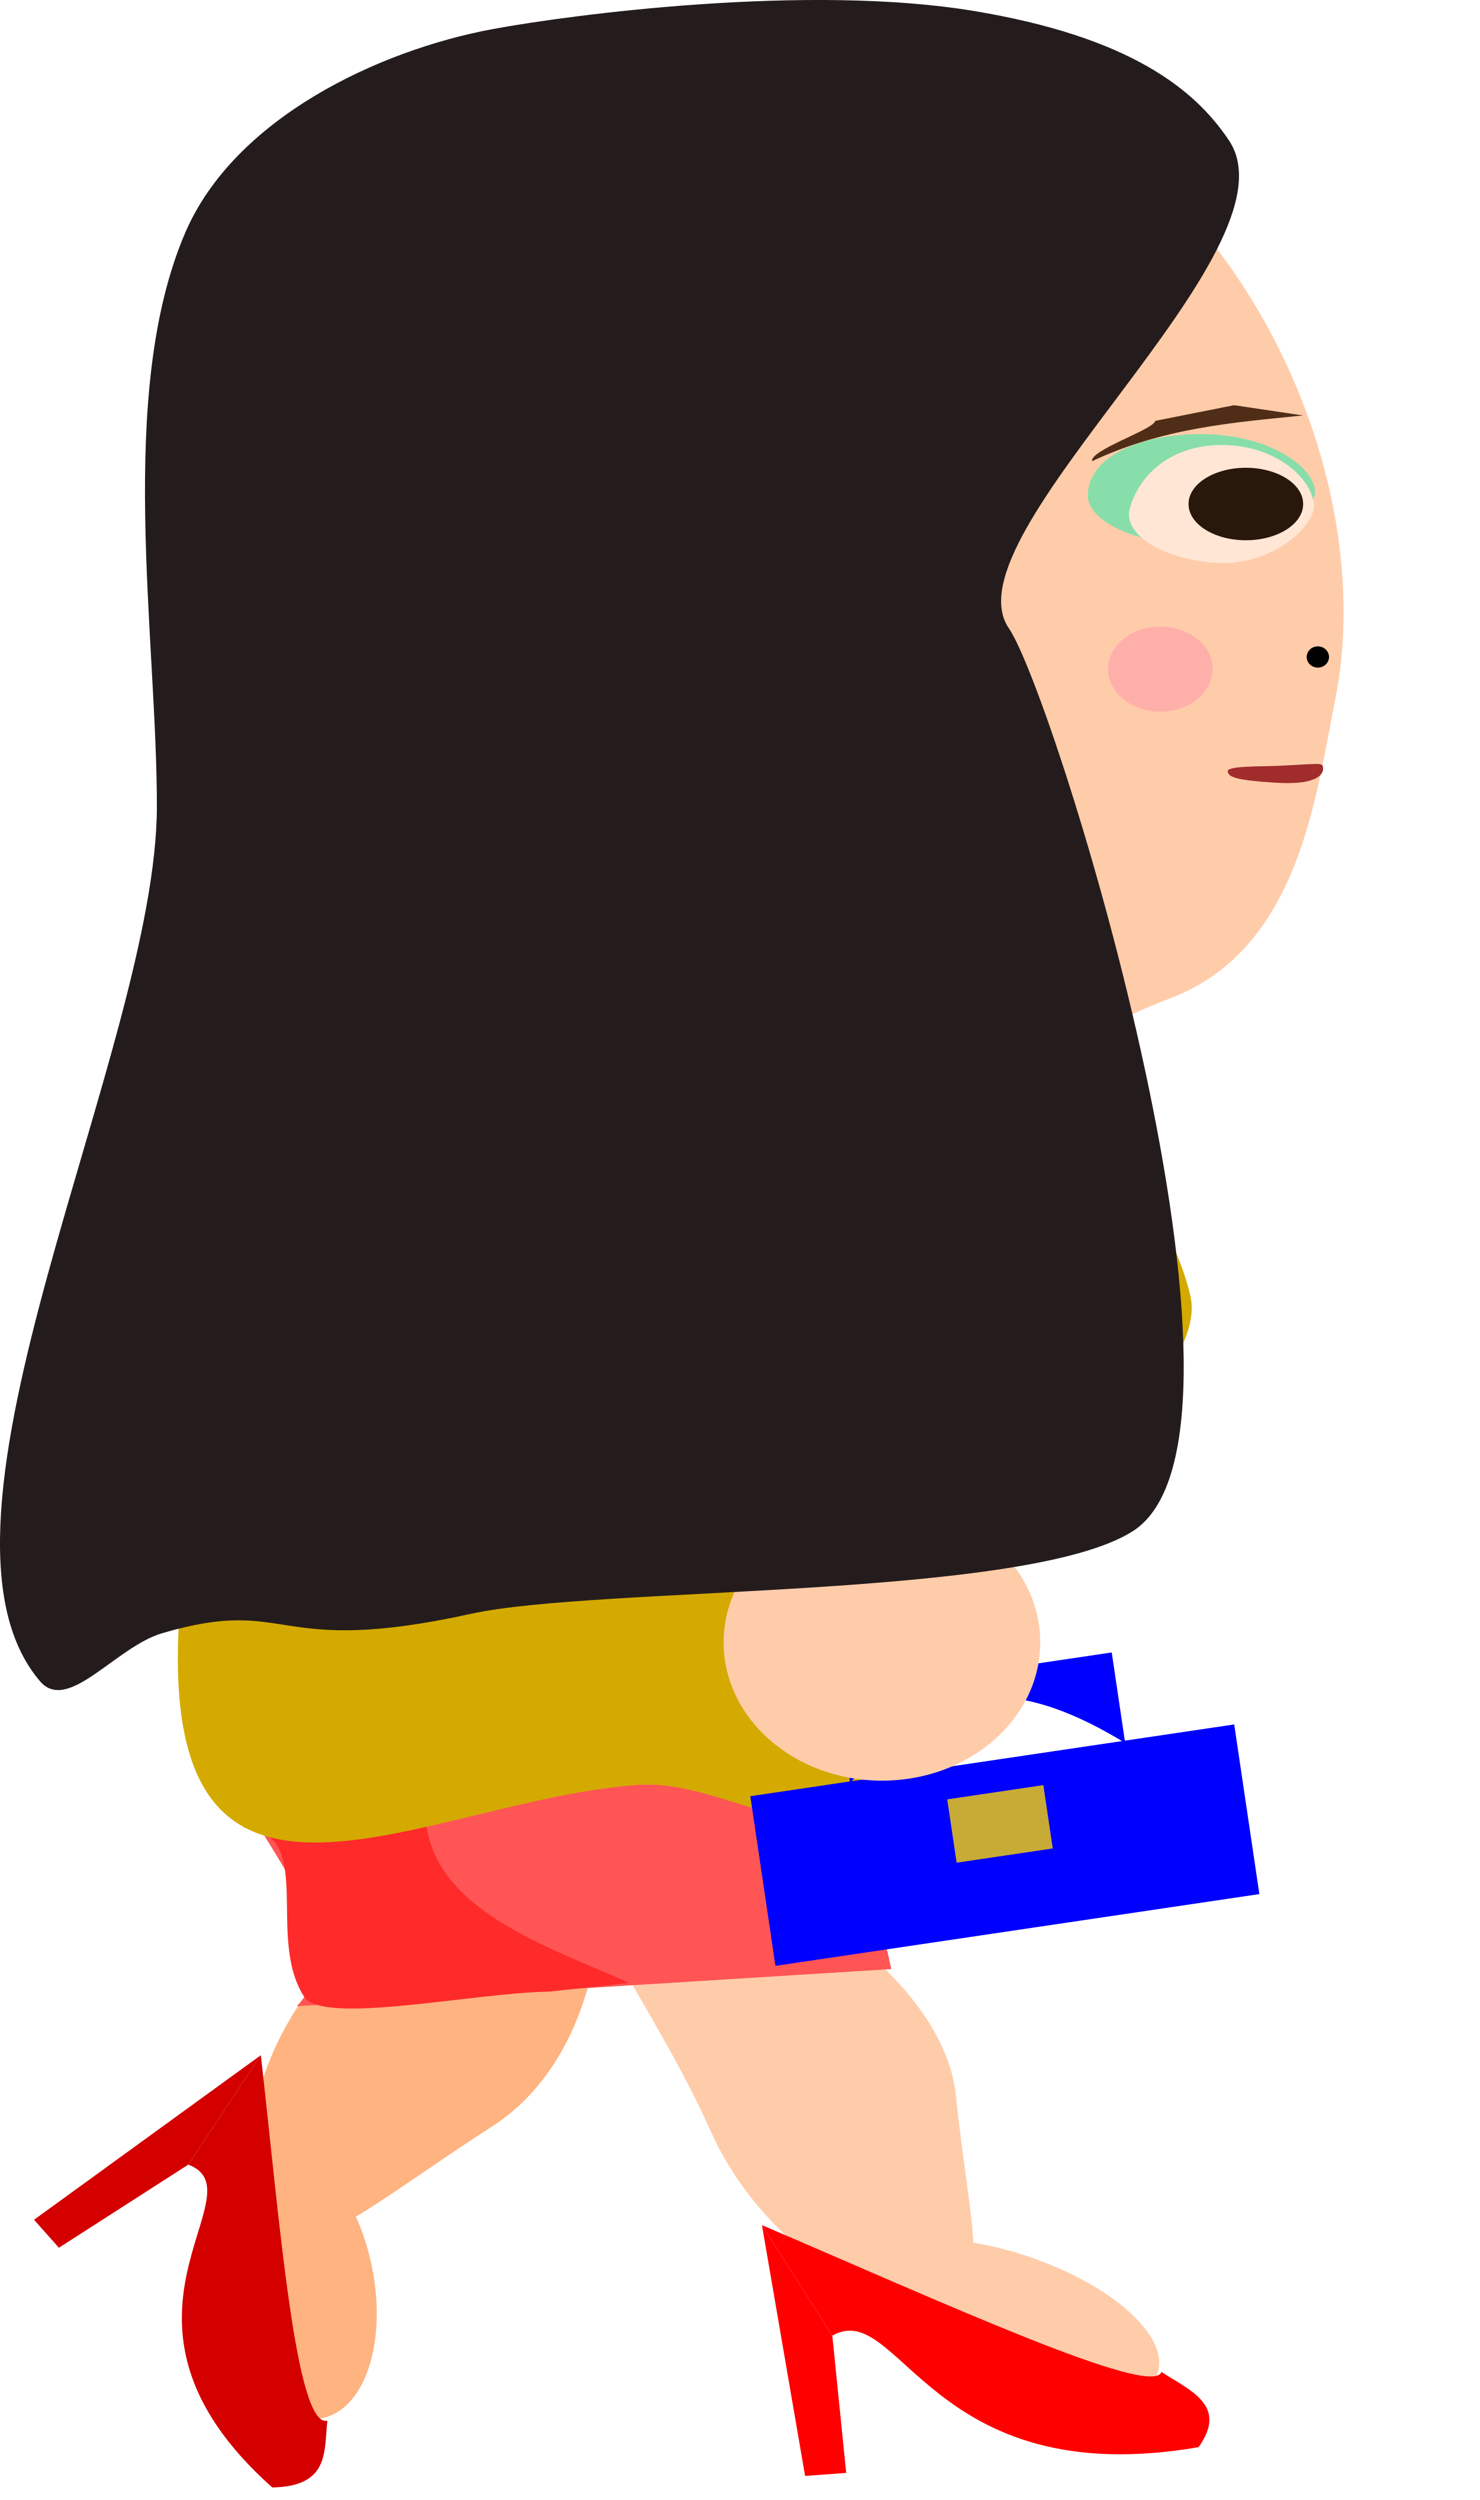 <?xml version="1.0" encoding="UTF-8" standalone="no"?>
<!-- Created with Inkscape (http://www.inkscape.org/) -->

<svg
   width="135mm"
   height="228mm"
   viewBox="0 0 135 228"
   version="1.1"
   id="svg5"
   inkscape:version="1.1 (c68e22c387, 2021-05-23)"
   sodipodi:docname="hook_droite1.svg"
   inkscape:export-filename="C:\Users\basti\OneDrive\Bureau\Gus veut boire un coup\bank\pnj\hooker\hooker_r1.png"
   inkscape:export-xdpi="8.2899265"
   inkscape:export-ydpi="8.2899265"
   xmlns:inkscape="http://www.inkscape.org/namespaces/inkscape"
   xmlns:sodipodi="http://sodipodi.sourceforge.net/DTD/sodipodi-0.dtd"
   xmlns="http://www.w3.org/2000/svg"
   xmlns:svg="http://www.w3.org/2000/svg">
  <sodipodi:namedview
     id="namedview7"
     pagecolor="#ffffff"
     bordercolor="#666666"
     borderopacity="1.0"
     inkscape:pageshadow="2"
     inkscape:pageopacity="0.0"
     inkscape:pagecheckerboard="0"
     inkscape:document-units="mm"
     showgrid="false"
     inkscape:zoom="0.5115017"
     inkscape:cx="106.54901"
     inkscape:cy="569.89058"
     inkscape:window-width="1920"
     inkscape:window-height="1001"
     inkscape:window-x="-9"
     inkscape:window-y="-9"
     inkscape:window-maximized="1"
     inkscape:current-layer="layer1"
     height="296mm" />
  <defs
     id="defs2" />
  <g
     inkscape:label="Calque 1"
     inkscape:groupmode="layer"
     id="layer1">
    <path
       id="path3563"
       style="fill:#ffccaa;stroke-width:0.265"
       d="m 64.864,194.435 c 3.867,8.643 12.562,15.429 20.249,16.06 5.911,0.485 3.285,-7.545 2.095,-19.297 -1.19,-11.752 -19.035,-21.97 -26.719,-21.319 -12.179,1.032 -2.454,9.294 4.375,24.556 z"
       sodipodi:nodetypes="sssss"
       inkscape:export-filename="C:\Users\basti\OneDrive\Bureau\Gus veut boire un coup\bank\pnj\hooker\hooker_r1.png"
       inkscape:export-xdpi="8.2899275"
       inkscape:export-ydpi="8.2899275" />
    <path
       id="path3563-9"
       style="fill:#ffb380;stroke-width:0.265"
       d="m 29.781,179.568 c -6.552,7.384 -8.683,17.248 -5.218,23.111 2.664,4.508 9.267,-1.656 20.343,-8.771 11.076,-7.114 11.754,-25.386 7.012,-30.564 -7.515,-8.207 -10.567,3.185 -22.137,16.223 z"
       sodipodi:nodetypes="sssss"
       inkscape:export-filename="C:\Users\basti\OneDrive\Bureau\Gus veut boire un coup\bank\pnj\hooker\hooker_r1.png"
       inkscape:export-xdpi="8.2899275"
       inkscape:export-ydpi="8.2899275" />
    <ellipse
       style="fill:#ffb380;fill-opacity:1;stroke-width:0.265"
       id="path5733-7"
       cx="-209.884"
       cy="13.338"
       rx="12.857"
       ry="7.368"
       transform="matrix(-0.19,-0.982,-0.99,0.138,0,0)"
       inkscape:export-filename="C:\Users\basti\OneDrive\Bureau\Gus veut boire un coup\bank\pnj\hooker\hooker_r1.png"
       inkscape:export-xdpi="8.2899275"
       inkscape:export-ydpi="8.2899275" />
    <path
       id="rect3235"
       style="fill:#ff5555;stroke-width:0.265"
       d="m 77.538,162.668 -55.933,0.228 c 2.771,6.23 10.894,14.341 5.469,20.058 l 54.229,-3.383 z"
       sodipodi:nodetypes="ccccc"
       inkscape:export-filename="C:\Users\basti\OneDrive\Bureau\Gus veut boire un coup\bank\pnj\hooker\hooker_r1.png"
       inkscape:export-xdpi="8.2899275"
       inkscape:export-ydpi="8.2899275" />
    <path
       id="rect4517-0"
       style="fill:#d40000;stroke-width:0.265"
       d="m 29.864,220.753 c -2.877,0.718 -4.348,-18.042 -6.07,-33.33 l -6.623,9.981 c 6.753,2.563 -9.636,14.04 7.665,29.441 5.27,-0.097 4.71,-3.331 5.027,-6.093 z"
       sodipodi:nodetypes="ccccc"
       inkscape:export-filename="C:\Users\basti\OneDrive\Bureau\Gus veut boire un coup\bank\pnj\hooker\hooker_r1.png"
       inkscape:export-xdpi="8.2899275"
       inkscape:export-ydpi="8.2899275" />
    <path
       id="rect5919"
       style="fill:#ff2a2a;stroke-width:0.265"
       d="m 38.816,165.523 -16.672,1.142 c 6.776,0.464 2.038,9.866 5.589,15.414 1.7,2.657 15.554,-0.369 22.378,-0.452 l 7.261,-0.799 c -6.896,-3.165 -18.221,-6.565 -18.555,-15.304 z"
       sodipodi:nodetypes="ccsccc"
       inkscape:export-filename="C:\Users\basti\OneDrive\Bureau\Gus veut boire un coup\bank\pnj\hooker\hooker_r1.png"
       inkscape:export-xdpi="8.2899275"
       inkscape:export-ydpi="8.2899275" />
    <path
       id="path6843"
       style="fill:#d4aa00;stroke-width:0.265"
       d="m 84.676,152.129 c -4.06,23.632 -15.969,9.93 -26.416,10.642 -19.519,1.331 -43.793,17.635 -41.936,-14.865 1.868,-32.688 23.144,-63.504 42.694,-64.603 18.61,-1.046 45.792,18.247 49.566,34.897 2.023,8.923 -22.204,24.006 -23.909,33.929 z"
       sodipodi:nodetypes="ssssss"
       inkscape:export-filename="C:\Users\basti\OneDrive\Bureau\Gus veut boire un coup\bank\pnj\hooker\hooker_r1.png"
       inkscape:export-xdpi="8.2899275"
       inkscape:export-ydpi="8.2899275" />
    <path
       id="path31-6"
       style="fill:#ffccaa;fill-opacity:1;fill-rule:evenodd;stroke-width:0.357"
       d="m 24.321,51.616 c 0.961,52.306 -9.379,25.229 33.883,43.862 9.279,3.996 14.178,-0.301 19.216,-0.089 5.041,0.212 10.221,4.932 15.511,2.413 3.808,-1.814 8.271,-4.664 13.783,-6.748 11.76,-4.446 13.288,-18.293 15.092,-27.331 C 126.781,38.794 106.974,0.055 65.258,1.632 27.148,3.073 23.589,11.792 24.321,51.616 Z"
       sodipodi:nodetypes="ssssssss"
       inkscape:export-filename="C:\Users\basti\OneDrive\Bureau\Gus veut boire un coup\bank\pnj\hooker\hooker_r1.png"
       inkscape:export-xdpi="8.2899275"
       inkscape:export-ydpi="8.2899275" />
    <path
       id="path8548"
       style="fill:#aa8800;stroke-width:0.265"
       d="m 74.945,124.168 c 0,14.094 10.776,13.568 9.101,13.568 -1.675,1e-5 -13.083,6.826 -13.083,-7.268 0,-14.094 1.737,-18.736 3.413,-18.736 1.675,4e-5 0.569,-1.657 0.569,12.437 z"
       sodipodi:nodetypes="ssscs"
       inkscape:export-filename="C:\Users\basti\OneDrive\Bureau\Gus veut boire un coup\bank\pnj\hooker\hooker_r1.png"
       inkscape:export-xdpi="8.2899275"
       inkscape:export-ydpi="8.2899275" />
    <ellipse
       style="fill:#ffccaa;fill-opacity:1;stroke-width:0.148"
       id="path9819-9-5"
       cx="80.661"
       cy="137.701"
       rx="6.056"
       ry="4.554"
       inkscape:export-filename="C:\Users\basti\OneDrive\Bureau\Gus veut boire un coup\bank\pnj\hooker\hooker_r1.png"
       inkscape:export-xdpi="8.2899275"
       inkscape:export-ydpi="8.2899275" />
    <path
       id="path2169-5-4-0-7"
       style="fill:#87deaa;stroke-width:0.456"
       d="m 99.226,44.994 c -0.164,2.776 5.039,4.761 10.619,4.761 5.58,0 10.358,-3.207 10.103,-5.081 -0.314,-2.306 -4.352,-4.989 -10.103,-5.081 -5.618,-0.09 -10.416,1.948 -10.619,5.401 z"
       sodipodi:nodetypes="sssss"
       inkscape:export-filename="C:\Users\basti\OneDrive\Bureau\Gus veut boire un coup\bank\pnj\hooker\hooker_r1.png"
       inkscape:export-xdpi="8.2899275"
       inkscape:export-ydpi="8.2899275" />
    <path
       id="rect5476-5"
       style="fill:#d40000;stroke-width:0.265"
       d="m 17.171,197.405 6.623,-9.981 -20.691,15.008 2.271,2.551 z"
       sodipodi:nodetypes="ccccc"
       inkscape:export-filename="C:\Users\basti\OneDrive\Bureau\Gus veut boire un coup\bank\pnj\hooker\hooker_r1.png"
       inkscape:export-xdpi="8.2899275"
       inkscape:export-ydpi="8.2899275" />
    <path
       id="rect1430"
       style="fill:#502d16;stroke-width:0.148"
       d="m 105.37,38.381 7.2,-1.429 6.284,0.936 c -6.377,0.649 -12.745,1.116 -19.247,4.172 -0.16,-1.039 5.659,-2.893 5.763,-3.679 z"
       sodipodi:nodetypes="ccccc"
       inkscape:transform-center-x="2.7343129"
       inkscape:transform-center-y="1.4050288"
       inkscape:export-filename="C:\Users\basti\OneDrive\Bureau\Gus veut boire un coup\bank\pnj\hooker\hooker_r1.png"
       inkscape:export-xdpi="8.2899275"
       inkscape:export-ydpi="8.2899275" />
    <path
       id="path2169-5-4-0"
       style="fill:#ffe6d5;stroke-width:0.456"
       d="m 103.07,46.304 c -0.823,2.798 4.079,5.042 8.596,5.042 4.517,0 8.385,-3.396 8.178,-5.381 -0.254,-2.442 -3.522,-5.296 -8.178,-5.381 -4.516,-0.082 -7.622,2.409 -8.596,5.72 z"
       sodipodi:nodetypes="sssss"
       inkscape:export-filename="C:\Users\basti\OneDrive\Bureau\Gus veut boire un coup\bank\pnj\hooker\hooker_r1.png"
       inkscape:export-xdpi="8.2899275"
       inkscape:export-ydpi="8.2899275" />
    <path
       id="path3219-1"
       style="fill:#a02c2c;stroke-width:0.48"
       d="m 120.686,70.016 c 0.06,0.512 -0.39,1.602 -4.267,1.367 -3.72,-0.225 -4.374,-0.524 -4.434,-1.037 -0.06,-0.512 2.925,-0.432 4.584,-0.507 3.882,-0.175 4.058,-0.335 4.118,0.177 z"
       sodipodi:nodetypes="sssss"
       inkscape:export-filename="C:\Users\basti\OneDrive\Bureau\Gus veut boire un coup\bank\pnj\hooker\hooker_r1.png"
       inkscape:export-xdpi="8.2899275"
       inkscape:export-ydpi="8.2899275" />
    <ellipse
       style="fill:#28170b;stroke-width:0.286"
       id="path2169"
       ry="3.305"
       rx="5.228"
       cy="45.964"
       cx="113.642"
       inkscape:export-filename="C:\Users\basti\OneDrive\Bureau\Gus veut boire un coup\bank\pnj\hooker\hooker_r1.png"
       inkscape:export-xdpi="8.2899275"
       inkscape:export-ydpi="8.2899275" />
    <ellipse
       style="fill:#000000;fill-opacity:0.998;stroke-width:0.434"
       id="path31470"
       cx="120.209"
       cy="59.914"
       rx="1.019"
       ry="0.969"
       inkscape:export-filename="C:\Users\basti\OneDrive\Bureau\Gus veut boire un coup\bank\pnj\hooker\hooker_r1.png"
       inkscape:export-xdpi="8.2899275"
       inkscape:export-ydpi="8.2899275" />
    <ellipse
       style="fill:#ffaaaa;fill-opacity:0.831;stroke-width:0.265"
       id="path2420"
       cx="-105.841"
       cy="61.019"
       rx="4.773"
       ry="3.883"
       inkscape:export-filename="C:\Users\basti\OneDrive\Bureau\Gus veut boire un coup\bank\pnj\hooker\hooker_r1.png"
       inkscape:export-xdpi="8.2899275"
       inkscape:export-ydpi="8.2899275"
       transform="scale(-1,1)" />
    <ellipse
       style="fill:#ffccaa;fill-opacity:1;stroke-width:0.265"
       id="path5733"
       cx="-177.198"
       cy="169.727"
       rx="14.74"
       ry="6.462"
       transform="matrix(-0.942,-0.337,-0.444,0.896,0,0)"
       inkscape:export-filename="C:\Users\basti\OneDrive\Bureau\Gus veut boire un coup\bank\pnj\hooker\hooker_r1.png"
       inkscape:export-xdpi="8.2899275"
       inkscape:export-ydpi="8.2899275" />
    <path
       id="rect4517"
       style="fill:#ff0000;stroke-width:0.265"
       d="m 105.944,216.309 c -0.817,2.45 -20.293,-6.483 -36.442,-13.386 l 6.418,10.077 c 6.15,-3.49 8.858,14.405 33.418,10.168 2.709,-3.841 -0.811,-5.16 -3.393,-6.859 z"
       sodipodi:nodetypes="ccccc"
       inkscape:export-filename="C:\Users\basti\OneDrive\Bureau\Gus veut boire un coup\bank\pnj\hooker\hooker_r1.png"
       inkscape:export-xdpi="8.2899275"
       inkscape:export-ydpi="8.2899275" />
    <path
       id="rect5476"
       style="fill:#ff0000;stroke-width:0.265"
       d="m 75.92,213 -6.418,-10.077 3.935,22.869 3.751,-0.274 z"
       sodipodi:nodetypes="ccccc"
       inkscape:export-filename="C:\Users\basti\OneDrive\Bureau\Gus veut boire un coup\bank\pnj\hooker\hooker_r1.png"
       inkscape:export-xdpi="8.2899275"
       inkscape:export-ydpi="8.2899275" />
    <rect
       style="fill:#0000ff;fill-opacity:1;stroke-width:0.265"
       id="rect7328"
       width="44.623"
       height="15.641"
       x="43.671"
       y="172.073"
       transform="rotate(-8.435)" />
    <rect
       style="fill:#c8ab37;fill-opacity:1;stroke-width:0.265"
       id="rect7450"
       width="8.864"
       height="5.839"
       x="61.398"
       y="174.993"
       transform="rotate(-8.435)" />
    <path
       id="rect7572"
       style="fill:#0000ff;stroke-width:0.265"
       d="m 76.617,154.371 24.791,-3.676 1.224,8.252 C 93.965,153.679 85.458,151.868 77.538,162.668 Z"
       sodipodi:nodetypes="ccccc" />
    <ellipse
       style="fill:#ffccaa;fill-opacity:1;stroke-width:0.381"
       id="path9819-5"
       cx="80.448"
       cy="149.778"
       rx="14.44"
       ry="12.611"
       inkscape:export-filename="C:\Users\basti\OneDrive\Bureau\Gus veut boire un coup\bank\pnj\hooker\hooker_r1.png"
       inkscape:export-xdpi="8.2899275"
       inkscape:export-ydpi="8.2899275" />
    <path
       id="path1496"
       style="fill:#241c1c;stroke-width:0.265"
       d="m 92.022,57.292 c 4.231,6.175 25.063,73.521 11.33,82.33 -9.73,6.242 -48.863,5.013 -60.375,7.547 -18.303,4.03 -16.359,-1.702 -28.184,1.771 -4.236,1.244 -8.601,7.356 -11.145,4.379 -12.363,-14.468 10.662,-57.696 10.662,-79.801 0,-15.589 -3.708,-37.628 2.583,-52.289 4.464,-10.404 17.575,-16.64 28.074,-18.581 7.217,-1.335 28.816,-4.157 43.913,-1.64 14.132,2.355 20.088,7.091 23.229,11.809 6.689,10.044 -25.931,35.947 -20.087,44.475 z"
       sodipodi:nodetypes="sssssssssss"
       inkscape:export-filename="C:\Users\basti\OneDrive\Bureau\Gus veut boire un coup\bank\pnj\hooker\hooker_r1.png"
       inkscape:export-xdpi="8.2899275"
       inkscape:export-ydpi="8.2899275" />
  </g>
</svg>
